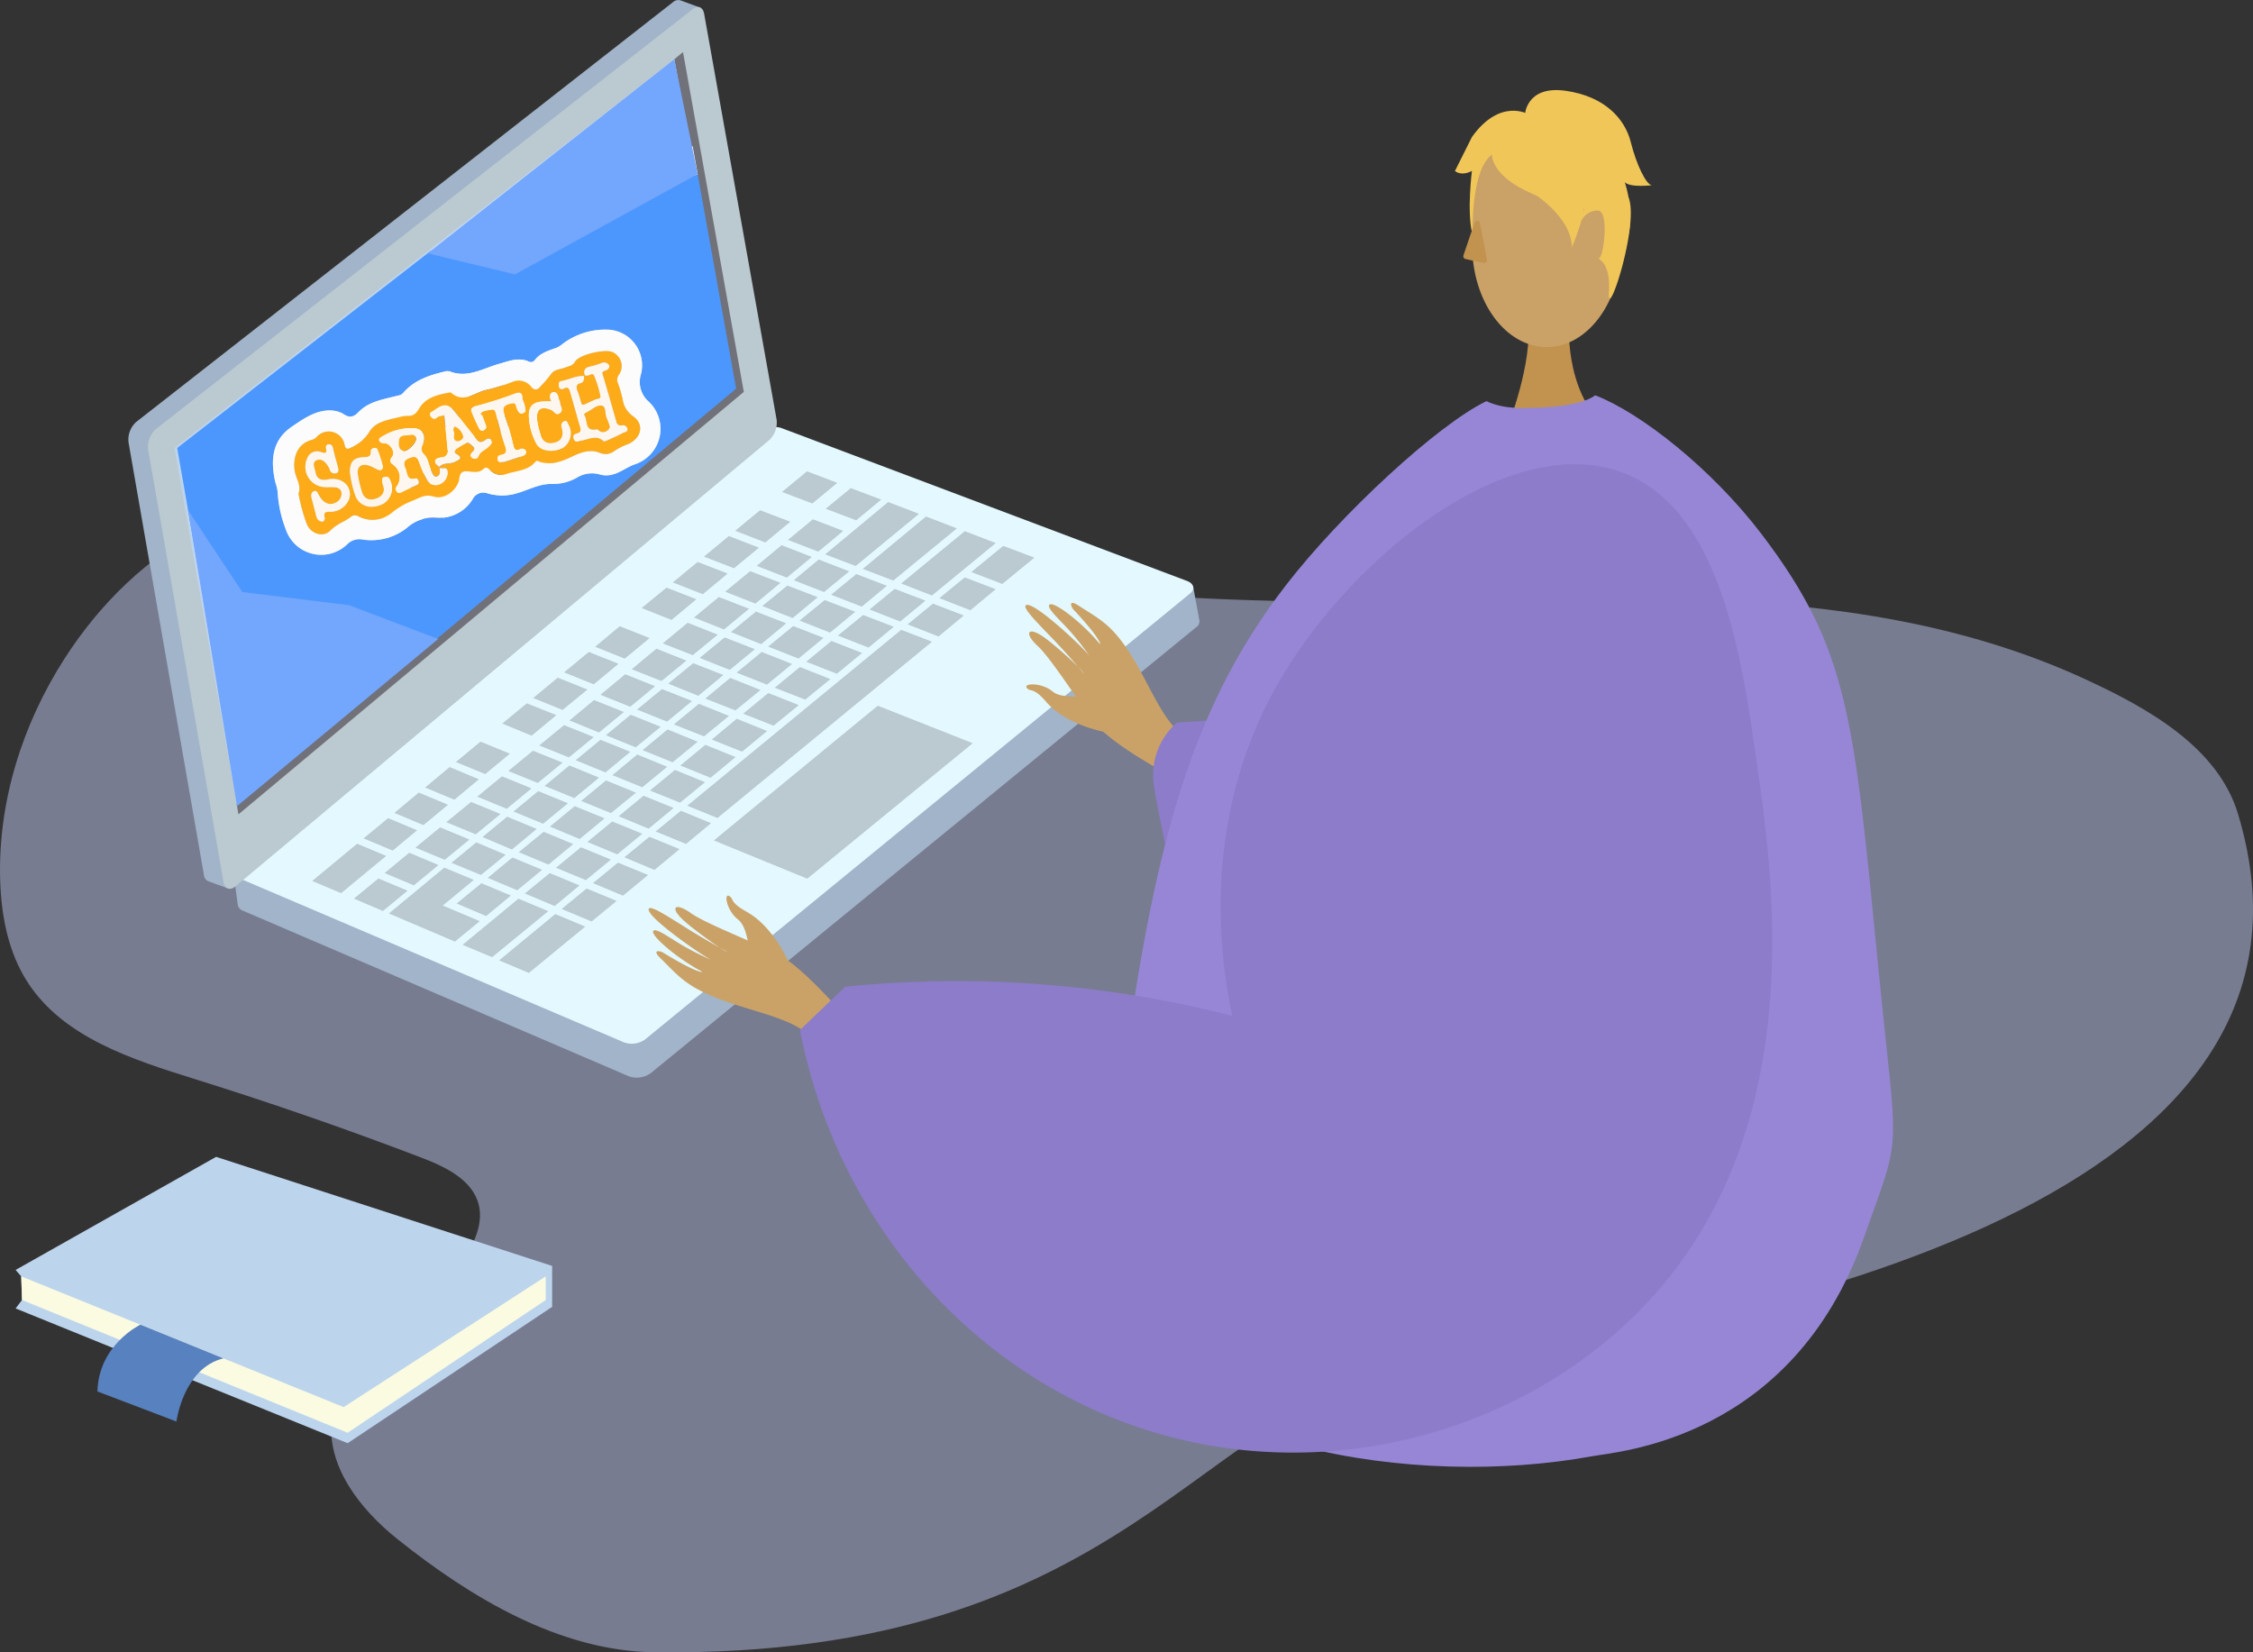 <svg xmlns="http://www.w3.org/2000/svg" xmlns:xlink="http://www.w3.org/1999/xlink" width="528" height="387.21" viewBox="0 0 528 387.21"><rect x="0" y="0" width="528" height="387.21" fill="#333333" stroke="none"/><defs><style>.a{fill:none;}.b{fill:#bec9f2;opacity:0.49;}.c{fill:#f0c659;}.d{fill:#c2934e;}.e,.k{fill:#caa267;}.f{fill:#a1b4c9;}.g{fill:#e3f9ff;}.h{fill:#bbc9d0;}.i{fill:#717179;}.j{fill:#bdd4ed;}.k,.n{fill-rule:evenodd;}.l,.n{fill:#8c7cc9;}.m{fill:#9786d6;}.o{isolation:isolate;}.p{clip-path:url(#a);}.q{fill:#fff;}.r{fill:#e4e4e4;}.s{fill:#44667c;}.t{fill:#fafbe1;}.u{fill:#5781bf;}.v{clip-path:url(#b);}.w{fill:#4c97fe;}.x{fill:#fefefe;}.y{fill:#fcfcfc;}.z{fill:#feab1a;}.aa{fill:#fef7f0;}.ab{fill:#fef6ec;}.ac{fill:#73a6fd;}</style><clipPath id="a"><path class="a" d="M544.4,506.235l-7.18-43.167,35.988-26.318,7.18,43.167Z" transform="translate(-537.22 -436.75)"/></clipPath><clipPath id="b"><path class="a" d="M513.753,565.219l116.4-97.3L616.32,390.728,499.169,481.82Z" transform="translate(-499.169 -390.728)"/></clipPath></defs><g transform="translate(-463.035 -378.644)"><g transform="translate(463.035 378.644)"><path class="b" d="M791.887,685.5c-46.745,6.339-64.852,66.811-175.562,65.415-22.1-.278-42.949-12.755-60.2-26.559-8.739-6.992-16.677-17.109-15.325-28.22,2.111-17.37,24.077-24.578,32.471-39.93,1.682-3.079,2.8-6.683,1.977-10.094-1.43-5.913-7.832-8.953-13.515-11.125q-26.172-10-52.935-18.359c-14.789-4.617-30.966-9.768-39.344-22.8-4.479-6.965-6.107-15.419-6.374-23.694-.59-18.315,5.152-36.586,15.042-52.012,8.261-12.887,19.56-24.029,33.265-30.847,29.066-14.461,63.656-7.87,95.532-1.711,52.8,10.2,106.2,18.35,159.97,19.049,62.376.81,127.926-7.855,184.617,18.176,14.855,6.821,31.3,16.015,36.017,31.664C1014.667,644.455,878.368,673.769,791.887,685.5Z" transform="translate(-463.035 -363.727)"/><g transform="translate(30.069)"><path class="c" d="M776.971,402.071s-6.634-3.981-13.267,5.306l-3.98,7.96s1.326,1.327,3.98,0c0,0-1.209,9.348.059,14.624l3.921-15.951Z" transform="translate(-448.819 -375.274)"/><path class="d" d="M784.9,444.506s-1.45,16.2,8.539,25.154-23.023,0-23.023,0,6.143-15.514,4.765-25.154S784.9,444.506,784.9,444.506Z" transform="translate(-447.223 -369.452)"/><path class="e" d="M763.238,431.776c0,13.161,7.821,23.83,17.466,23.83s17.467-10.669,17.467-23.83-7.82-23.83-17.467-23.83c-5.03,0-11.1-.524-14.291,4.119C763.488,416.326,763.238,425.478,763.238,431.776Z" transform="translate(-448.295 -374.273)"/><g transform="translate(319.497 25.353)"><path class="c" d="M773.55,419.176s30.238,16.765,21.264-10.151C788.6,390.4,752.927,407.177,773.55,419.176Z" transform="translate(-767.2 -400.704)"/><path class="c" d="M777.726,412.59s-19.017-9.957-2.194-10.712,23.335.868,21.841,32.661C797.373,434.538,792.486,409.248,777.726,412.59Z" transform="translate(-766.994 -400.548)"/></g><path class="c" d="M773.992,402.781s.292-6.929,9.579-5.6S797.477,403.9,798.8,409.2s3.647,10.1,4.973,10.1c0,0-5.054.638-6.382-.688,0,0,3.443,9.541-.931,17.373,0,0-1.723-12.067-8.355-13.393S773.992,402.781,773.992,402.781Z" transform="translate(-446.69 -375.902)"/><g transform="translate(24.611 100.04)"><path class="f" d="M730.381,506.718l-90.151-34.184a5.621,5.621,0,0,0-4.959.827L517.332,571.074l-6.712-2.142,1.032,7.785a1.828,1.828,0,0,0,1.181,1.353l90.492,38.823a5.653,5.653,0,0,0,5.045-.692L736.178,511.72a1.719,1.719,0,0,0,.84-1.635l-1.456-7.931-5.845.919Z" transform="translate(-510.612 -464.708)"/><path class="g" d="M638.987,465.93a5.774,5.774,0,0,0-4.949.834L511.423,568.426c-1.216,1.031-1.047,2.309.394,2.964l90.3,38.508a5.354,5.354,0,0,0,5.036-.7L734.732,504.814c1.325-1.016,1.08-2.35-.55-3Z" transform="translate(-510.613 -465.691)"/><path class="h" d="M622.5,479.587l7.1,2.7,5.854-4.836-7.1-2.7Z" transform="translate(-493.912 -464.34)"/><path class="h" d="M612.945,487.493,620,490.235l5.869-4.859-7.093-2.69Z" transform="translate(-495.338 -463.155)"/><path class="h" d="M631.4,483.007l7.147,2.712,5.878-4.849-7.138-2.695Z" transform="translate(-492.584 -463.828)"/><path class="h" d="M631.295,493.277,638.444,496l14.84-12.223-7.219-2.765Z" transform="translate(-492.6 -463.404)"/><path class="h" d="M638.966,496.242l7.162,2.733,14.889-12.226-7.219-2.791Z" transform="translate(-491.455 -462.965)"/><path class="h" d="M646.8,499.215l7.212,2.809,14.956-12.286-7.271-2.775Z" transform="translate(-490.285 -462.516)"/><path class="h" d="M606.581,492.772l7.04,2.714,5.852-4.81-7.06-2.728Z" transform="translate(-496.289 -462.369)"/><path class="h" d="M600.224,498.027l7.032,2.76,5.822-4.837-7.019-2.718Z" transform="translate(-497.237 -461.581)"/><path class="h" d="M593.877,503.245l7.006,2.788,5.819-4.847-7-2.72Z" transform="translate(-498.185 -460.799)"/><path class="h" d="M623.707,489.362l7.109,2.753,5.856-4.864-7.106-2.719Z" transform="translate(-493.732 -462.879)"/><path class="h" d="M617.335,494.657l7.07,2.755,5.851-4.846-7.089-2.754Z" transform="translate(-494.683 -462.091)"/><path class="h" d="M610.912,499.92l7.076,2.787,5.878-4.869-7.1-2.727Z" transform="translate(-495.642 -461.3)"/><path class="h" d="M604.548,505.187l7.04,2.8,5.87-4.858-7.082-2.75Z" transform="translate(-496.592 -460.514)"/><path class="h" d="M598.174,510.462l7.035,2.761,5.854-4.805-7.05-2.788Z" transform="translate(-497.543 -459.73)"/><path class="h" d="M591.846,515.735l6.98,2.756,5.841-4.777-7.02-2.8Z" transform="translate(-498.488 -458.941)"/><path class="h" d="M585.474,520.936l6.982,2.814,5.825-4.819-7-2.8Z" transform="translate(-499.439 -458.162)"/><path class="h" d="M579.152,526.175l6.928,2.813,5.835-4.8-6.991-2.8Z" transform="translate(-500.382 -457.378)"/><path class="h" d="M572.991,531.268l6.959,2.8,5.815-4.77-6.954-2.8Z" transform="translate(-501.302 -456.616)"/><path class="h" d="M566.677,536.475l6.914,2.8,5.808-4.755-6.932-2.806Z" transform="translate(-502.244 -455.836)"/><path class="h" d="M560.349,541.707l6.913,2.845,5.811-4.783-6.928-2.827Z" transform="translate(-503.189 -455.056)"/><path class="h" d="M554.04,546.912l6.9,2.846,5.812-4.77-6.913-2.821Z" transform="translate(-504.131 -454.276)"/><path class="h" d="M547.751,552.1l6.862,2.851L560.4,550.2l-6.879-2.851Z" transform="translate(-505.069 -453.503)"/><path class="h" d="M541.466,557.285l6.844,2.878,5.772-4.761-6.854-2.879Z" transform="translate(-506.008 -452.731)"/><path class="h" d="M632.51,500.534l7.175,2.8,5.9-4.889-7.167-2.743Z" transform="translate(-492.418 -461.212)"/><path class="h" d="M626.069,505.815l7.153,2.805,5.913-4.879L631.966,501Z" transform="translate(-493.38 -460.421)"/><path class="h" d="M619.668,511.112l7.121,2.806,5.875-4.855L625.55,506.3Z" transform="translate(-494.335 -459.629)"/><path class="h" d="M613.245,516.429l7.107,2.812,5.892-4.848-7.126-2.811Z" transform="translate(-495.294 -458.842)"/><path class="h" d="M606.855,521.712l7.063,2.781L619.8,519.7l-7.1-2.828Z" transform="translate(-496.248 -458.052)"/><path class="h" d="M600.451,526.979l7.061,2.807,5.864-4.8-7.066-2.828Z" transform="translate(-497.203 -457.264)"/><path class="h" d="M594.069,532.234l7.043,2.842,5.861-4.822-7.058-2.871Z" transform="translate(-498.156 -456.483)"/><path class="h" d="M587.911,537.329l7,2.84,5.847-4.8-7.027-2.872Z" transform="translate(-499.075 -455.719)"/><path class="h" d="M581.535,542.587l6.99,2.842,5.864-4.787-7.027-2.863Z" transform="translate(-500.027 -454.931)"/><path class="h" d="M575.164,547.81l6.986,2.917,5.838-4.844-7-2.859Z" transform="translate(-500.978 -454.149)"/><path class="h" d="M568.817,553.033l6.968,2.894,5.812-4.8-6.952-2.873Z" transform="translate(-501.925 -453.368)"/><path class="h" d="M562.488,558.261l6.916,2.91,5.835-4.8-6.963-2.881Z" transform="translate(-502.87 -452.586)"/><path class="h" d="M556.154,563.49l6.907,2.945,5.808-4.815-6.923-2.878Z" transform="translate(-503.815 -451.803)"/><path class="h" d="M640.347,503.551l7.19,2.813,5.911-4.892-7.2-2.751Z" transform="translate(-491.248 -460.761)"/><path class="h" d="M633.886,508.872l7.191,2.809,5.913-4.874-7.185-2.761Z" transform="translate(-492.213 -459.966)"/><path class="h" d="M627.438,514.209l7.169,2.816,5.929-4.867-7.194-2.814Z" transform="translate(-493.175 -459.176)"/><path class="h" d="M621.023,519.51l7.132,2.784,5.9-4.81-7.142-2.835Z" transform="translate(-494.133 -458.384)"/><path class="h" d="M614.581,524.8l7.12,2.811,5.91-4.824-7.143-2.83Z" transform="translate(-495.094 -457.592)"/><path class="h" d="M608.173,530.072l7.088,2.849,5.889-4.84-7.118-2.875Z" transform="translate(-496.051 -456.808)"/><path class="h" d="M601.759,535.364l7.085,2.875,5.871-4.849-7.086-2.868Z" transform="translate(-497.008 -456.015)"/><path class="h" d="M595.57,540.465l7.057,2.845,5.861-4.8-7.056-2.872Z" transform="translate(-497.932 -455.251)"/><path class="h" d="M589.188,545.7l7.023,2.925,5.851-4.86-7.04-2.865Z" transform="translate(-498.884 -454.465)"/><path class="h" d="M582.8,550.949l7.013,2.9,5.872-4.824-7.043-2.873Z" transform="translate(-499.839 -453.682)"/><path class="h" d="M576.414,556.2l7,2.912,5.856-4.817-7.014-2.887Z" transform="translate(-500.791 -452.897)"/><path class="h" d="M570.055,561.447l6.99,2.946,5.821-4.831-6.968-2.885Z" transform="translate(-501.74 -452.111)"/><path class="h" d="M557.364,572.7l6.914,2.9,13.164-10.779-6.984-2.932Z" transform="translate(-503.635 -451.333)"/><path class="h" d="M661.1,496.081l7.263,2.794,7.521-6.166-7.3-2.754Z" transform="translate(-488.151 -462.07)"/><path class="h" d="M648.106,506.588l7.257,2.841,5.921-4.918-7.232-2.783Z" transform="translate(-490.09 -460.313)"/><path class="h" d="M654.583,501.241l7.271,2.834,5.945-4.932-7.269-2.761Z" transform="translate(-489.123 -461.11)"/><path class="h" d="M603.172,548.289l7.083,2.879,50.286-41.316-7.234-2.784Z" transform="translate(-496.797 -459.515)"/><path class="h" d="M596.731,548.818l7.122,2.915,5.859-4.853-7.069-2.916Z" transform="translate(-497.759 -454.008)"/><path class="h" d="M590.352,554.08l7.056,2.95,5.88-4.867-7.075-2.9Z" transform="translate(-498.711 -453.217)"/><path class="h" d="M583.941,559.343l7.048,2.935,5.883-4.837-7.06-2.9Z" transform="translate(-499.668 -452.43)"/><path class="h" d="M577.562,564.612l7.015,2.926,5.886-4.811-7.047-2.911Z" transform="translate(-500.62 -451.642)"/><path class="h" d="M564.816,575.877l6.965,2.946,13.21-10.859-7.02-2.936Z" transform="translate(-502.522 -450.864)"/><path class="h" d="M535.2,562.491l6.809,2.9,5.771-4.764-6.836-2.856Z" transform="translate(-506.943 -451.947)"/><path class="h" d="M624.889,497.595,632,500.351l5.9-4.848-7.151-2.769Z" transform="translate(-493.556 -461.655)"/><path class="h" d="M618.481,502.838l7.111,2.823,5.879-4.9-7.12-2.717Z" transform="translate(-494.512 -460.862)"/><path class="h" d="M612.087,508.159l7.087,2.819,5.866-4.874-7.1-2.757Z" transform="translate(-495.467 -460.071)"/><path class="h" d="M605.7,513.421l7.071,2.809,5.87-4.849-7.083-2.767Z" transform="translate(-496.42 -459.285)"/><path class="h" d="M599.3,518.667l7.053,2.844,5.873-4.869-7.076-2.768Z" transform="translate(-497.375 -458.499)"/><path class="h" d="M592.932,523.95l7.037,2.835,5.86-4.841-7.048-2.793Z" transform="translate(-498.326 -457.712)"/><path class="h" d="M586.579,529.187l6.99,2.833,5.854-4.817-7.029-2.817Z" transform="translate(-499.274 -456.93)"/><path class="h" d="M580.422,534.276l6.98,2.864,5.828-4.829-6.992-2.818Z" transform="translate(-500.193 -456.168)"/><path class="h" d="M574.083,539.526l6.962,2.841,5.817-4.788-6.966-2.851Z" transform="translate(-501.139 -455.387)"/><path class="h" d="M567.748,544.735l6.928,2.871,5.83-4.8-6.967-2.85Z" transform="translate(-502.085 -454.607)"/><path class="h" d="M561.423,549.946l6.9,2.916,5.8-4.825-6.931-2.864Z" transform="translate(-503.029 -453.828)"/><path class="h" d="M555.086,555.2l6.929,2.854L567.8,553.3l-6.9-2.885Z" transform="translate(-503.975 -453.045)"/><path class="h" d="M555.323,555.561,542.334,566.3l15.472,6.59,5.827-4.784-8.671-3.665,7.272-6.008Z" transform="translate(-505.878 -452.277)"/><path class="h" d="M584.39,511.149l6.938,2.781,5.835-4.813-7-2.782Z" transform="translate(-499.601 -459.625)"/><path class="h" d="M578.054,516.366l6.959,2.8,5.809-4.816-6.964-2.768Z" transform="translate(-500.547 -458.842)"/><path class="h" d="M571.757,521.6l6.893,2.781,5.823-4.776-6.96-2.78Z" transform="translate(-501.486 -458.059)"/><path class="h" d="M565.452,526.8l6.887,2.831,5.793-4.808-6.919-2.762Z" transform="translate(-502.427 -457.278)"/><path class="h" d="M556,534.643l6.87,2.829,5.784-4.781-6.894-2.819Z" transform="translate(-503.838 -456.112)"/><path class="h" d="M549.726,539.851l6.842,2.85,5.76-4.781-6.863-2.868Z" transform="translate(-504.775 -455.339)"/><path class="h" d="M543.457,545.022l6.807,2.863,5.766-4.776-6.854-2.857Z" transform="translate(-505.71 -454.562)"/><path class="h" d="M537.166,550.214,544,553.065l5.722-4.748-6.792-2.85Z" transform="translate(-506.649 -453.784)"/><path class="h" d="M526.692,559.412l6.778,2.856,10.562-8.725-6.8-2.858Z" transform="translate(-508.213 -453.005)"/><path class="h" d="M608.6,554.114l21.894,8.963,38.776-31.744-22.256-8.792Z" transform="translate(-495.987 -457.206)"/></g><path class="f" d="M618.638,378.737a1.864,1.864,0,0,0-1.84.448L491.039,477.533a5.585,5.585,0,0,0-1.784,4.8l17.655,101.3a1.716,1.716,0,0,0,1,1.489h0c.008.048.047.041.047.041l4.522,1.645.157-4.6L634.769,480.131a5.575,5.575,0,0,0,1.763-4.789L620.3,384.375l.908.514,2.061-4.443-4.631-1.709Z" transform="translate(-489.198 -378.644)"/><path class="h" d="M620.779,380.647,495.02,479a5.649,5.649,0,0,0-1.765,4.814L510.913,585.13c.277,1.591,1.523,2.07,2.782,1.023L638.75,481.6a5.6,5.6,0,0,0,1.791-4.814l-16.987-95.115C623.273,380.057,622.052,379.585,620.779,380.647Z" transform="translate(-488.602 -378.43)"/><path class="i" d="M627.684,468.141l-116.4,97.3.428,2.453,118.437-99L615.9,389.27l-2.043,1.676Z" transform="translate(-485.902 -377.058)"/><path class="j" d="M513.18,565.219l116.4-97.3-13.831-77.195L498.6,481.82Z" transform="translate(-487.796 -376.84)"/><g transform="translate(210.22 141.283)"><path class="k" d="M707.34,542.871c-1.028-.847-15.058-7.876-19.355-13.689s-10.1-14.883-12.961-17.492c-3.372-3.069-2.363-4.969,1.967-1.7,2.813,2.124,8.013,6.815,8.83,8.056.4.6-2.582-3.077-6.158-6.87-3.8-4.034-8.2-8.239-7.466-9,1.431-1.476,13.261,9.609,14.944,11.806a65.212,65.212,0,0,0-4.519-5.74c-2.207-2.489-5.182-5.07-4.944-6.076.375-1.583,7.562,3.732,11.928,9.075.262-.02-.557-2.1-6.2-8.086-.567-.6-1.3-2.559,1.165-.961,5.2,3.365,7.7,4.424,12.075,11.21,4.261,6.619,7.251,14.961,11.878,18.777Z" transform="translate(-672.116 -501.578)"/><path class="k" d="M690.38,529.291s-8.935-1.716-13.405-7.008c-2.657-3.146-3.537-2.5-4.171-2.929-2.1-1.418,2.92-1.852,5.689.511,2.249,1.921,7.408.633,9.2,1.523s6.076,4.2,6.123,5.642S690.38,529.291,690.38,529.291Z" transform="translate(-672.088 -499.098)"/></g><path class="l" d="M704.639,571s-4.844-20.863-6.286-30.181a16.328,16.328,0,0,1,5.412-14.73l12.628-.842Z" transform="translate(-458.009 -356.761)"/><path class="m" d="M695.5,608.575c7.112-48.467,16.026-78.03,36.758-104.869,12.87-16.662,35.613-37.651,46.952-43.086,4.372,2.1,10.068,1.571,10.068,1.571s11.456.1,15.43-2.943c10.6,4.067,27.315,17.2,38.968,32.511,20.579,27.042,21.637,43.2,27.421,102.112,4.432,45.135,5.715,36.959-3.471,62.876-16.749,47.251-57.663,50.015-63.591,51.108-41,7.563-101.257-1.258-119.913-37.613C671.359,645.371,683.071,693.272,695.5,608.575Z" transform="translate(-460.928 -366.613)"/><g transform="translate(121.94 209.876)"><path class="k" d="M642.278,590.122c-1.04-.823-10.835-12.8-17.38-15.863s-16.569-6.993-19.706-9.246c-3.69-2.65-5.318-1.391-1.231,2.124,2.656,2.285,8.307,6.377,9.684,6.938.667.271-3.531-1.91-7.967-4.631-4.718-2.891-9.729-6.32-10.309-5.5-1.125,1.584,12.132,10.831,14.617,12.042a69.286,69.286,0,0,1-6.521-3.282c-2.881-1.655-6.016-4.014-6.939-3.626-1.455.614,5.223,6.465,11.329,9.671.037.248-2.157-.175-9.153-4.468-.7-.432-2.758-.8-.684,1.25,4.365,4.309,5.924,6.483,13.43,9.454,7.319,2.9,16.038,4.316,20.719,8.019Z" transform="translate(-595.301 -560.914)"/><path class="k" d="M625.553,576.45s-3.564-8.084-9.641-11.395c-3.613-1.969-3.177-2.9-3.726-3.421-1.822-1.733-1.173,3.041,1.706,5.242,2.339,1.789,2.188,6.833,3.431,8.362s5.361,5,6.77,4.8S625.553,576.45,625.553,576.45Z" transform="translate(-592.933 -561.262)"/></g><path class="n" d="M727.469,602.563c-2.373-11.1-7.983-44.373,10.171-76.9,16.949-30.374,55-60.8,81.761-50.22,22.606,8.937,27.513,43.335,31,67.782,4.194,29.4,13.265,92.981-32.958,133.6-26.452,23.243-65.128,33.8-102.024,25.027-44.888-10.668-79.964-48.234-89.272-95.954l10.612-10.153a259.974,259.974,0,0,1,90.709,6.821Z" transform="translate(-468.757 -364.516)"/><path class="d" d="M764.076,424.128c-.853,2.412-2.1,6.107-2.61,7.636a.664.664,0,0,0,.492.86l4.218.927a.668.668,0,0,0,.8-.777l-1.616-8.54A.667.667,0,0,0,764.076,424.128Z" transform="translate(-448.565 -371.921)"/><path class="c" d="M773.992,416.947s10.862,5.932,11.021,13.951c0,0,3.334-8.087,2.727-9.916S773.992,416.947,773.992,416.947Z" transform="translate(-446.69 -372.927)"/><path class="c" d="M785.494,424.826a4.241,4.241,0,0,1,3.9-2.425c2.726.16,1.282,10.867.321,11.126s2.752.26,2.244,7.956,7.167-15.859,4.606-22.122-5.087-2.092-7.974-.168A7.869,7.869,0,0,0,785.494,424.826Z" transform="translate(-444.973 -373.062)"/><g transform="translate(55.189 66.78)"><g class="o"><g class="p"><g transform="translate(1.864 0)"><path class="q" d="M550.871,494.7c-1.5,1.1-1.963-1.7-.465-2.8l21.713-15.878c1.5-1.1,1.963,1.7.465,2.8L550.871,494.7m-1.54-9.258c-1.5,1.1-1.963-1.7-.465-2.795l21.713-15.879c1.5-1.1,1.963,1.7.465,2.8L549.331,485.44m-1.714-9.122c-1.5,1.1-1.97-1.7-.466-2.8l21.888-16.007c1.506-1.1,1.963,1.7.465,2.8l-21.888,16.007m25.346-39.568-26.6,19.456,1.864,11.205-9.341,6.832-.033.08,5.307,31.912,35.988-26.318-7.181-43.167" transform="translate(-538.84 -436.75)"/><path class="r" d="M546.361,453.679l-7.52,18.067.042-.031,9.341-6.832-1.864-11.205" transform="translate(-538.841 -434.223)"/><path class="s" d="M568.082,454.852l-21.888,16.007c-1.5,1.1-1.039,3.9.466,2.795l21.888-16.007c1.5-1.1,1.04-3.895-.465-2.795" transform="translate(-537.882 -434.086)"/><path class="s" d="M569.4,462.9l-21.713,15.879c-1.5,1.1-1.039,3.895.465,2.795l21.713-15.879c1.5-1.1,1.039-3.895-.465-2.8" transform="translate(-537.659 -432.884)"/><path class="s" d="M570.737,470.956l-21.713,15.878c-1.5,1.1-1.039,3.9.465,2.8L571.2,473.751c1.5-1.1,1.039-3.9-.465-2.795" transform="translate(-537.459 -431.682)"/></g></g></g></g></g><g transform="translate(3.66 271.094)"><path class="j" d="M466.219,641.031l46.988-26.5,78.752,25.562v9.586l-47.928,31.952-77.813-31.576,1.5-1.974-.188-5.545Z" transform="translate(-466.219 -614.529)"/><path class="t" d="M467.364,638.9l75.557,30.636L590.285,638.9v5.545l-46.424,31.106-76.309-31.106Z" transform="translate(-466.048 -610.892)"/><path class="u" d="M492.974,648.751S483.183,653.4,482.9,664.4l18.513,7.048s1.6-12.5,11.016-14.806Z" transform="translate(-463.729 -609.421)"/></g></g><g transform="translate(504.562 392.532)"><g class="v"><g transform="translate(-34.612 20.398)"><path class="w" d="M671.688,494.533v.791c-6.7,1.962-13.387,3.957-20.1,5.878-13.924,3.99-27.867,7.913-41.787,11.917-10.317,2.967-20.6,6.047-30.914,9.023-10.376,2.994-20.774,5.906-31.155,8.881-8.018,2.3-16.02,4.659-24.039,6.957-8.951,2.564-17.921,5.063-26.866,7.644-2.394.69-2.661.58-3.324-1.776-1.54-5.476-3.133-10.939-4.71-16.4-2.636-9.134-5.293-18.262-7.912-27.4q-5.1-17.808-10.159-35.629c-.387-1.361-1.362-2.919-1-4.036.474-1.449,2.546-1.111,3.924-1.574,9.061-3.047,18.353-5.3,27.493-8.079,9.506-2.889,19.081-5.553,28.63-8.3q13.119-3.777,26.247-7.529,14.324-4.122,28.642-8.264c8.746-2.518,17.468-5.132,26.255-7.5,6.367-1.716,12.641-3.747,19.043-5.357,5.052-1.271,10.007-2.955,15.04-4.336,1.419-.39,1.856-.029,2.214,1.212,1.534,5.344,3.148,10.666,4.687,16.009q5.155,17.894,10.261,35.8c2.412,8.457,4.713,16.947,7.245,25.369C670.084,490.077,670.273,492.526,671.688,494.533ZM539,470.255c-3.219.108-5.947,2.024-8.573,3.813-4.717,3.214-5.005,8-3.834,13.079a10.3,10.3,0,0,1,.513,2.088,29.075,29.075,0,0,0,1.941,8.938,8.758,8.758,0,0,0,14.331,3.48,4.011,4.011,0,0,1,3.689-1.147,13.372,13.372,0,0,0,10.488-2.886,9.182,9.182,0,0,1,6.613-2.238,9.159,9.159,0,0,0,8.641-4.342,2.8,2.8,0,0,1,3.549-1.349,12.2,12.2,0,0,0,6.344.1c2.935-.73,5.608-2.416,8.776-2.315a11.312,11.312,0,0,0,5.784-1.487,6.661,6.661,0,0,1,5.253-.765,5.522,5.522,0,0,0,2.381.187c2.278-.334,3.948-1.863,6-2.558a8.751,8.751,0,0,0,3.085-14.754,6.114,6.114,0,0,1-1.719-6.351,8.363,8.363,0,0,0-7.3-10.4,16.5,16.5,0,0,0-11.346,3.531,4.738,4.738,0,0,1-1.25.718c-1.819.652-3.711,1.191-4.982,2.847a1.13,1.13,0,0,1-1.411.362c-2.42-1.067-4.649-.11-6.973.542-3.783,1.062-7.406,3.424-11.623,1.743a2.12,2.12,0,0,0-1.15.071c-3.649.848-7.139,2.043-9.69,4.991a1.958,1.958,0,0,1-1.234.622c-3.26.853-6.762,1.3-9.248,3.874-1.248,1.294-2.218,1.372-3.634.362A6.553,6.553,0,0,0,539,470.255Z" transform="translate(-468.963 -408.356)"/><path class="x" d="M671.777,494.654c-1.415-2.008-1.6-4.457-2.28-6.7-2.532-8.422-4.833-16.911-7.245-25.369q-5.11-17.906-10.261-35.8c-1.539-5.343-3.152-10.665-4.687-16.009-.357-1.241-.794-1.6-2.213-1.212-5.034,1.381-9.988,3.065-15.04,4.336-6.4,1.61-12.676,3.641-19.043,5.357-8.787,2.367-17.509,4.981-26.255,7.5q-14.324,4.124-28.642,8.264-13.121,3.775-26.247,7.529c-9.549,2.749-19.125,5.413-28.63,8.3-9.14,2.779-18.432,5.033-27.493,8.079-1.378.463-3.45.125-3.924,1.574-.364,1.117.61,2.676,1,4.036q5.077,17.815,10.159,35.629c2.618,9.139,5.275,18.266,7.912,27.4,1.577,5.465,3.17,10.927,4.71,16.4.663,2.356.93,2.465,3.324,1.776,8.946-2.581,17.916-5.08,26.866-7.644,8.02-2.3,16.021-4.658,24.039-6.956,10.381-2.975,20.78-5.888,31.155-8.882,10.315-2.975,20.6-6.055,30.914-9.023,13.92-4,27.863-7.926,41.787-11.917,6.709-1.922,13.4-3.917,20.1-5.878q0,24.989.033,49.981c0,1.179-.238,1.416-1.416,1.415q-99.963-.053-199.927,0c-1.179,0-1.417-.237-1.416-1.415q.057-67.761,0-135.523c0-1.179.237-1.416,1.416-1.416q99.963.055,199.927-.01c1.451,0,1.4.56,1.4,1.624Q671.76,452.378,671.777,494.654Z" transform="translate(-469.052 -408.477)"/><path class="y" d="M531.678,464.8a6.552,6.552,0,0,1,3.42.758c1.416,1.01,2.386.932,3.634-.362,2.486-2.576,5.988-3.021,9.248-3.874a1.957,1.957,0,0,0,1.234-.622c2.551-2.948,6.042-4.143,9.691-4.991a2.119,2.119,0,0,1,1.15-.071c4.217,1.68,7.839-.682,11.622-1.743,2.324-.653,4.552-1.609,6.973-.542a1.13,1.13,0,0,0,1.411-.362c1.271-1.656,3.163-2.2,4.982-2.847a4.737,4.737,0,0,0,1.25-.718A16.5,16.5,0,0,1,597.64,445.9a8.363,8.363,0,0,1,7.3,10.4,6.114,6.114,0,0,0,1.719,6.351,8.751,8.751,0,0,1-3.085,14.754c-2.051.7-3.721,2.224-6,2.558a5.522,5.522,0,0,1-2.381-.187,6.661,6.661,0,0,0-5.253.765,11.312,11.312,0,0,1-5.784,1.487c-3.167-.1-5.841,1.585-8.776,2.315a12.2,12.2,0,0,1-6.344-.1,2.8,2.8,0,0,0-3.549,1.349,9.159,9.159,0,0,1-8.641,4.342,9.182,9.182,0,0,0-6.613,2.238,13.372,13.372,0,0,1-10.488,2.886,4.011,4.011,0,0,0-3.689,1.147,8.758,8.758,0,0,1-14.331-3.48,29.077,29.077,0,0,1-1.941-8.938,10.294,10.294,0,0,0-.513-2.088c-1.171-5.081-.883-9.864,3.834-13.079C525.73,466.825,528.459,464.909,531.678,464.8Zm-6.99,19.484a41.985,41.985,0,0,0,1.926,7.123c.976,2.31,3.865,3.277,5.55,1.511,1.4-1.468,3.224-2.013,4.735-3.141a1.473,1.473,0,0,1,1.848-.145,7.1,7.1,0,0,0,7.717-.78,17.512,17.512,0,0,1,4.666-2.785c1.67-.579,3.047-1.773,5.266-1.073,2.557.8,5.66-1.648,5.976-4.294.2-1.725,1.187-1.725,2.363-1.586,1.129.135,2.289.275,3.175-.5.791-.7,1.061-.371,1.714.21a3.6,3.6,0,0,0,3.591.929c2.377-.857,5.182-.733,6.993-2.931.386-.468.724-.046,1.053.048,2.754.793,5.125-.12,7.6-1.3,1.935-.924,4.126-1.763,6.381-.855a3.452,3.452,0,0,0,3.5-.434,14.27,14.27,0,0,1,3.111-1.57c3.186-1.342,3.982-4.676,1.2-6.569a5.775,5.775,0,0,1-2.409-3.918,30.183,30.183,0,0,0-1.076-3.733,1.989,1.989,0,0,1,.248-2.132,3.558,3.558,0,0,0-1.5-5.2c-1.643-.836-7.771.475-8.811,2.191-.634,1.046-1.506,1.076-2.338,1.4-1.182.463-2.679.442-3.381,1.643a28.141,28.141,0,0,1-2.382,2.751c-.567.741-1.3,1.164-2.227.077a3.669,3.669,0,0,0-4.239-1.168,42.073,42.073,0,0,1-6.073,1.91c-2.765.51-5.4,3.31-8.43.675a.525.525,0,0,0-.385-.044c-2.755.5-5.579,1.172-7.077,3.712-.748,1.269-1.419,1.8-2.754,1.791a5.983,5.983,0,0,0-1.542.171c-2.673.7-5.783,1-7.33,3.447a9.585,9.585,0,0,1-4.164,3.708c-.81.393-1.474.723-1.71-.618a3.776,3.776,0,0,0-6.495-1.836,2.332,2.332,0,0,1-1.08.694c-3.767,1-4.487,4.4-4.13,7.148C524.012,480.646,525.417,482.281,524.688,484.285Z" transform="translate(-461.643 -402.902)"/><path class="z" d="M524.038,483.627c.729-2-.676-3.64-.913-5.475-.356-2.747.363-6.146,4.13-7.148a2.332,2.332,0,0,0,1.08-.694,3.775,3.775,0,0,1,6.494,1.837c.236,1.341.9,1.011,1.71.618a9.586,9.586,0,0,0,4.164-3.708c1.547-2.448,4.657-2.748,7.33-3.447a5.986,5.986,0,0,1,1.542-.171c1.334.007,2.005-.522,2.754-1.791,1.5-2.54,4.323-3.21,7.077-3.712a.526.526,0,0,1,.385.044c3.026,2.635,5.665-.164,8.43-.675a42.089,42.089,0,0,0,6.073-1.91,3.669,3.669,0,0,1,4.239,1.168c.93,1.087,1.661.664,2.227-.077a28.149,28.149,0,0,0,2.382-2.751c.7-1.2,2.2-1.18,3.381-1.643.832-.326,1.7-.356,2.338-1.4,1.04-1.716,7.168-3.026,8.811-2.19a3.558,3.558,0,0,1,1.5,5.2,1.989,1.989,0,0,0-.248,2.132A30.17,30.17,0,0,1,600,461.563a5.776,5.776,0,0,0,2.409,3.918c2.778,1.893,1.981,5.227-1.2,6.569a14.269,14.269,0,0,0-3.111,1.57,3.452,3.452,0,0,1-3.5.434c-2.255-.908-4.445-.069-6.381.855-2.476,1.181-4.846,2.094-7.6,1.3-.329-.094-.667-.516-1.053-.048-1.811,2.2-4.617,2.073-6.993,2.931a3.6,3.6,0,0,1-3.591-.929c-.653-.582-.923-.906-1.714-.21-.886.779-2.047.639-3.175.5-1.176-.139-2.158-.139-2.363,1.586-.316,2.646-3.419,5.1-5.976,4.294-2.219-.7-3.6.494-5.266,1.073a17.516,17.516,0,0,0-4.666,2.785,7.1,7.1,0,0,1-7.717.78,1.473,1.473,0,0,0-1.848.145c-1.511,1.127-3.333,1.673-4.735,3.141-1.685,1.765-4.574.8-5.55-1.511A41.98,41.98,0,0,1,524.038,483.627Zm32.923-6.2c.993-1.165,2.552-.616,3.717-1.226.822-.431,2.142-.847.386-1.86-.738-.425-.349-.955.038-1.255a18.542,18.542,0,0,1,2-1.181c.777-.46,1.138.125,1.661.541.676.54.486.931.045,1.443-.344.4-.734.864-.094,1.322a.919.919,0,0,0,1.493-.34c.409-1.167,1.587-1.452,2.337-2.2.524-.525.954-.812.624-1.51-.421-.891-1.127-.248-1.483-.026-.723.453-1.261.61-1.841-.129-1.541-1.958-3.111-3.9-4.633-5.869-2.005-2.6-2.912-2.811-5.459-.96-.309.224-1.28.533-.766,1.288.352.518.866.961,1.6.248.325-.315.977-.292,1.6-.453.271,2.7.553,5.385.8,8.07a1.439,1.439,0,0,1-1.434,1.809c-1.85.251-1.95,1.116-.563,2.264.306.909.309,2-.648,2.217-.693.156-1.009-.993-1.312-1.682-.518-1.175-.635-2.542-1.564-3.514a1.674,1.674,0,0,1-.343-2.222c.935-2.04.07-3.7-1.893-3.878a12.867,12.867,0,0,0-7.592,1.923c-.384.217-.909.456-.655,1.024.2.46.711.529,1.192.541,1.361.036,2.622,2.057,1.808,3.156-.737,1-.469,1.4.377,1.99a3.593,3.593,0,0,1,.749,4.9.966.966,0,0,0-.079,1.246c.317.468.683.434,1.172.184,1.153-.59,2.34-1.113,3.522-1.641a.728.728,0,0,0,.5-.926c-.086-.338-.356-.712-.653-.634-2.289.6-1.964-1.243-2.512-2.458-.7-1.546.024-2.016,1.268-2.455,1.428-.5,1.733.33,2.108,1.433a25.544,25.544,0,0,0,1.745,3.872,2.278,2.278,0,0,0,2.888.968,2.9,2.9,0,0,0,1.861-3.071C558.892,476.981,557.461,478.09,556.961,477.427Zm33.981-21.338c-1.865-.094-3.5.845-5.281,1.161-.744.132-.65.773-.572,1.254a.667.667,0,0,0,1.031.536c1.288-.744,1.438.288,1.664,1.058.769,2.6,1.463,5.223,2.234,7.824.214.723.281,1.322-.567,1.572-.7.207-1.24.415-.9,1.325.369,1,1.114.467,1.668.391,1.777-.242,3.548-1.488,5.312.106.136.123.63-.079.922-.21,1.231-.555,2.473-1.1,3.657-1.74.378-.207,1.182-.194.984-.965a1.056,1.056,0,0,0-1.219-.767,1.076,1.076,0,0,1-1.389-.919q-1.5-5.339-3.076-10.654c-.172-.585-.493-1.037.484-1.256.486-.109,1.214-.7.888-1.3a1.4,1.4,0,0,0-1.749-.445,20.556,20.556,0,0,1-2.772.833c-1.148.261-1.44.926-1.114,1.979ZM530.564,482.1c.711,0,1.166,0,1.623,0,.922.008,1.775.3,1.922,1.279a2.263,2.263,0,0,1-1.346,2.356c-1.46.775-2.9.164-3.965-1.741-.3-.54-.471-1.216-1.2-.9-.587.255-.655.919-.491,1.548.391,1.5.766,3.008,1.169,4.505a1.47,1.47,0,0,0,1.318,1.021c.313.04.679-.48.572-.9-.346-1.366.218-1.394,1.431-1.4,2.547-.009,4.66-2.248,4.471-4.384-.2-2.282-2.446-3.767-5.238-3.16-1.707.371-2.593-.324-2.826-1.73-.152-.918-1.047-2.438.44-2.866,1.368-.394,2.223.867,2.848,2.017.061.111.048.262.1.379a1.178,1.178,0,0,0,1.46.7c.663-.182.546-.834.429-1.316-.367-1.508-.863-2.987-1.171-4.505-.135-.659-.432-.97-1-.933s-.726.488-.617,1.014c.248,1.194-.231,1.1-1.169.834a2.4,2.4,0,0,0-3.208,1.389A4.744,4.744,0,0,0,530.564,482.1Zm41.63-5.862c1.261-.411,2.924-.921,4.557-1.511.419-.152.791-.672.561-1.1a1,1,0,0,0-1.186-.48c-1.437.71-1.578-.122-1.849-1.253a61.752,61.752,0,0,0-1.964-6.682c-.591-1.626-.338-2.284,1.467-2.7,1.384-.321,1.141.463,1.423,1.135.263.631.573,1.493,1.527,1.1.837-.344.382-1.143.309-1.718-.079-.629-.529-1.226-.546-1.845-.038-1.4-.867-1.311-1.726-.977a93.471,93.471,0,0,1-9.4,2.977c-.836.226-.968.725-.763,1.266a42.4,42.4,0,0,0,1.75,3.874c.2.4.653.771,1.12.5a.939.939,0,0,0,.488-1.165c-.272-.724-.567-1.442-.8-2.179-.092-.288-.723-.4-.394-.73.665-.661,1.643-.609,2.492-.81.762-.182.925.455,1.087,1.068.646,2.441,1.217,4.913,2.055,7.289.432,1.225.56,2-.9,2.267a.846.846,0,0,0-.783,1.1C570.808,476.236,571.274,476.312,572.193,476.242Zm-36.109,2.176a23.594,23.594,0,0,0,1.4,6.011c1.134,2.266,3.668,2.92,6.295,1.624a4.246,4.246,0,0,0,1.679-5.65c-.272-.577-.523-.768-1.158-.682-.837.115-.655.659-.614,1.161a3.082,3.082,0,0,0,.171.751c.559,1.623-.107,2.636-1.622,3.167-1.6.562-2.823.069-3.348-1.569a27.28,27.28,0,0,1-.96-4.129c-.27-1.743.811-2.611,2.535-2.076.738.229,1.409.66,2.129.957.878.365,1.328-.114,1.163-.9a27.665,27.665,0,0,0-1.111-3.5c-.118-.332-.248-.722-.823-.625-.538.091-.863.274-.837.839.055,1.212-.689,1.268-1.641,1.308C536.986,475.2,536.171,476.087,536.085,478.418Zm47.2-16.408c-4.106-.211-5.461.8-5.244,3.864a14.5,14.5,0,0,0,1.771,6.1c1.01,1.8,4.119,2.132,6.306.846a4.1,4.1,0,0,0,1.176-5.355c-.2-.345-.3-1-.908-.822a1.1,1.1,0,0,0-.731,1.258,12.467,12.467,0,0,1,.282,1.308c.058,1.75-1.009,2.407-2.479,2.586a2.294,2.294,0,0,1-2.643-1.772,20.71,20.71,0,0,1-.857-3.56c-.3-2.625.918-3.439,3.339-2.412.646.274,1.06,1.423,1.978.73,1-.754.054-1.673.041-2.517,0-.306-.241-.6-.3-.914-.14-.815-.529-1.7-1.358-1.484C582.879,460.062,582.766,461.017,583.281,462.01Z" transform="translate(-460.993 -402.243)"/><path class="aa" d="M583.093,455.521c-.326-1.053-.034-1.718,1.114-1.979a20.569,20.569,0,0,0,2.772-.833,1.4,1.4,0,0,1,1.749.445c.325.6-.4,1.191-.888,1.3-.977.22-.656.671-.484,1.256q1.569,5.318,3.076,10.654a1.076,1.076,0,0,0,1.389.919,1.056,1.056,0,0,1,1.219.767c.2.771-.606.758-.984.965-1.184.645-2.426,1.185-3.657,1.74-.292.131-.786.333-.922.21-1.764-1.594-3.535-.348-5.312-.106-.554.076-1.3.606-1.668-.391-.338-.91.2-1.118.9-1.325.848-.251.78-.849.567-1.572-.771-2.6-1.465-5.223-2.234-7.824-.226-.77-.376-1.8-1.664-1.058a.667.667,0,0,1-1.031-.536c-.078-.48-.171-1.122.572-1.254,1.777-.316,3.416-1.255,5.281-1.161.085.711-.077,1.523-.744,1.661-1.315.272-1.008,1.172-.762,1.823,1.552,4.081,0,3.75,4.242,1.958.353-.149,1.252-.08,1.09-.767a25.862,25.862,0,0,0-1.481-4.8C584.842,454.754,583.81,456.081,583.093,455.521Zm5.834,12.019a20.288,20.288,0,0,0-.727-1.972c-.48-1-.026-2.793-1.289-2.921-1.029-.1-2.184.955-3.266,1.531-.315.167-.907.38-.608.821.788,1.165-.051,3.779,2.786,3.205.279-.056.639.4.99.56C587.63,469.134,588.962,468.375,588.927,467.54Z" transform="translate(-452.942 -401.893)"/><path class="aa" d="M554.377,475.086c.5.661,1.933-.448,1.97.947a2.9,2.9,0,0,1-1.861,3.071,2.278,2.278,0,0,1-2.888-.968,25.545,25.545,0,0,1-1.745-3.872c-.375-1.1-.679-1.936-2.108-1.433-1.243.439-1.965.909-1.268,2.455.548,1.215.223,3.058,2.512,2.458.3-.078.566.3.653.634a.728.728,0,0,1-.5.926c-1.183.529-2.37,1.052-3.523,1.641-.49.251-.855.284-1.172-.184a.966.966,0,0,1,.079-1.246,3.593,3.593,0,0,0-.749-4.9c-.846-.591-1.114-.994-.377-1.99.814-1.1-.447-3.12-1.808-3.156-.48-.013-.987-.082-1.192-.541-.254-.568.271-.807.655-1.024a12.867,12.867,0,0,1,7.592-1.923c1.963.177,2.828,1.838,1.893,3.878a1.674,1.674,0,0,0,.342,2.222c.929.972,1.046,2.34,1.564,3.514.3.69.619,1.839,1.313,1.683.957-.217.954-1.308.648-2.217Zm-5.41-6.452c.036-.783-.392-1.284-1.141-1.109-1.076.249-2.779-.276-2.846,1.519-.029.751-.137,2.1,1.212,2.25C547.054,471.389,548.921,469.486,548.968,468.634Z" transform="translate(-458.412 -399.9)"/><path class="aa" d="M530.219,479.268a4.744,4.744,0,0,1-4.448-6.786,2.4,2.4,0,0,1,3.208-1.389c.938.263,1.417.36,1.169-.834-.109-.525.065-.977.617-1.014s.864.275,1,.933c.308,1.518.8,3,1.171,4.505.117.482.234,1.134-.429,1.316a1.178,1.178,0,0,1-1.46-.7c-.053-.117-.04-.268-.1-.379-.625-1.15-1.48-2.411-2.848-2.017-1.487.429-.592,1.948-.44,2.866.233,1.406,1.119,2.1,2.826,1.73,2.793-.607,5.036.878,5.238,3.16.19,2.136-1.924,4.375-4.471,4.384-1.213,0-1.777.032-1.431,1.4.107.421-.26.941-.572.9a1.47,1.47,0,0,1-1.318-1.021c-.4-1.5-.778-3-1.169-4.505-.164-.629-.1-1.293.491-1.548.73-.318.9.357,1.2.9,1.067,1.905,2.505,2.516,3.965,1.741a2.263,2.263,0,0,0,1.346-2.356c-.147-.978-1-1.271-1.922-1.279C531.385,479.265,530.93,479.268,530.219,479.268Z" transform="translate(-460.648 -399.407)"/><path class="aa" d="M552.864,475.75c-1.387-1.148-1.287-2.014.563-2.264a1.438,1.438,0,0,0,1.434-1.809c-.251-2.685-.532-5.366-.8-8.07-.619.161-1.271.138-1.6.453-.738.713-1.253.27-1.6-.248-.514-.755.457-1.064.767-1.288,2.547-1.851,3.454-1.64,5.459.96,1.522,1.973,3.092,3.911,4.633,5.869.581.739,1.118.581,1.841.129.355-.222,1.062-.864,1.483.026.33.7-.1.985-.624,1.51-.749.75-1.927,1.035-2.336,2.2a.919.919,0,0,1-1.493.34c-.64-.457-.249-.923.094-1.322.441-.513.631-.9-.045-1.443-.523-.416-.884-1-1.661-.541a18.543,18.543,0,0,0-2,1.181c-.387.3-.776.83-.038,1.255,1.756,1.013.435,1.429-.386,1.86-1.164.61-2.724.061-3.718,1.227Zm3.315-8.529c.61.685-.41,2.036.769,2.44.569.2,1.681-.461,1.57-1.051a3.444,3.444,0,0,0-1.805-2.288C556.307,466.116,556.235,466.769,556.178,467.221Z" transform="translate(-456.864 -400.592)"/><path class="aa" d="M566.806,474.974c-.919.07-1.385-.006-1.475-.577a.846.846,0,0,1,.783-1.1c1.461-.268,1.333-1.042.9-2.267-.838-2.376-1.409-4.848-2.055-7.289-.162-.613-.325-1.249-1.087-1.068-.848.2-1.826.149-2.491.81-.329.325.3.441.394.73.236.737.53,1.455.8,2.179a.939.939,0,0,1-.488,1.165c-.468.275-.919-.094-1.12-.5a42.4,42.4,0,0,1-1.75-3.874c-.2-.541-.072-1.04.763-1.267a93.439,93.439,0,0,0,9.4-2.977c.86-.334,1.688-.428,1.726.977.017.618.467,1.216.546,1.845.072.575.527,1.375-.309,1.718-.954.391-1.264-.471-1.527-1.1-.281-.672-.039-1.456-1.423-1.135-1.805.42-2.058,1.077-1.468,2.7a61.758,61.758,0,0,1,1.964,6.682c.271,1.131.413,1.963,1.849,1.253a1,1,0,0,1,1.186.48c.23.426-.141.947-.561,1.1C569.73,474.053,568.067,474.563,566.806,474.974Z" transform="translate(-455.606 -400.975)"/><path class="ab" d="M534.391,475.469c.086-2.331.9-3.216,3.255-3.313.952-.04,1.7-.1,1.641-1.308-.026-.565.3-.748.837-.839.575-.1.7.293.823.625a27.674,27.674,0,0,1,1.111,3.5c.165.783-.285,1.262-1.163.9-.719-.3-1.391-.729-2.128-.957-1.724-.536-2.805.332-2.535,2.076a27.258,27.258,0,0,0,.96,4.129c.525,1.638,1.747,2.131,3.348,1.569,1.515-.531,2.18-1.544,1.622-3.167a3.073,3.073,0,0,1-.171-.75c-.041-.5-.223-1.046.614-1.161.635-.086.886.1,1.158.682a4.246,4.246,0,0,1-1.679,5.65c-2.626,1.3-5.16.642-6.294-1.624A23.594,23.594,0,0,1,534.391,475.469Z" transform="translate(-459.299 -399.295)"/><path class="aa" d="M576.142,460.764c-.515-.993-.4-1.948.376-2.148.83-.214,1.218.669,1.358,1.484.054.313.292.608.3.914.013.844.958,1.763-.041,2.517-.918.693-1.332-.456-1.978-.73-2.42-1.026-3.642-.213-3.338,2.412a20.7,20.7,0,0,0,.857,3.56,2.294,2.294,0,0,0,2.643,1.772c1.47-.179,2.537-.835,2.479-2.586a12.53,12.53,0,0,0-.282-1.308,1.1,1.1,0,0,1,.731-1.258c.608-.177.7.477.908.822a4.1,4.1,0,0,1-1.176,5.356c-2.187,1.286-5.3.952-6.306-.846a14.5,14.5,0,0,1-1.771-6.1C570.681,461.563,572.036,460.553,576.142,460.764Z" transform="translate(-453.854 -400.998)"/><path class="z" d="M582.55,455.167c.717.56,1.749-.768,2.142.093a25.861,25.861,0,0,1,1.482,4.8c.162.686-.737.617-1.09.767-4.247,1.792-2.69,2.123-4.242-1.958-.246-.65-.553-1.55.762-1.823.667-.138.829-.949.744-1.661Z" transform="translate(-452.399 -401.539)"/><path class="z" d="M588.152,466.234c.036.834-1.3,1.594-2.116,1.223-.35-.157-.71-.616-.989-.56-2.836.574-2-2.04-2.786-3.205-.3-.44.293-.654.608-.821,1.083-.576,2.238-1.635,3.266-1.531,1.263.129.809,1.924,1.289,2.921A20.266,20.266,0,0,1,588.152,466.234Z" transform="translate(-452.166 -400.587)"/><path class="z" d="M548.367,468.433c-.047.852-1.914,2.755-2.774,2.661-1.349-.149-1.241-1.5-1.213-2.25.067-1.8,1.77-1.27,2.846-1.519C547.975,467.149,548.4,467.65,548.367,468.433Z" transform="translate(-457.811 -399.699)"/><path class="z" d="M555.468,466.575c.056-.453.129-1.106.533-.9a3.444,3.444,0,0,1,1.805,2.288c.112.591-1,1.247-1.57,1.052C555.058,468.611,556.078,467.26,555.468,466.575Z" transform="translate(-456.153 -399.945)"/></g></g></g><path class="ac" d="M550.246,436.2l57.792-45.469,5.476,26.89-42.82,23.524Z" transform="translate(13.017 1.804)"/><path class="ac" d="M512.852,552.03l-11.463-69.344,12.718,19.165,25.032,3.086,20.867,7.915Z" transform="translate(5.725 15.53)"/></g></svg>